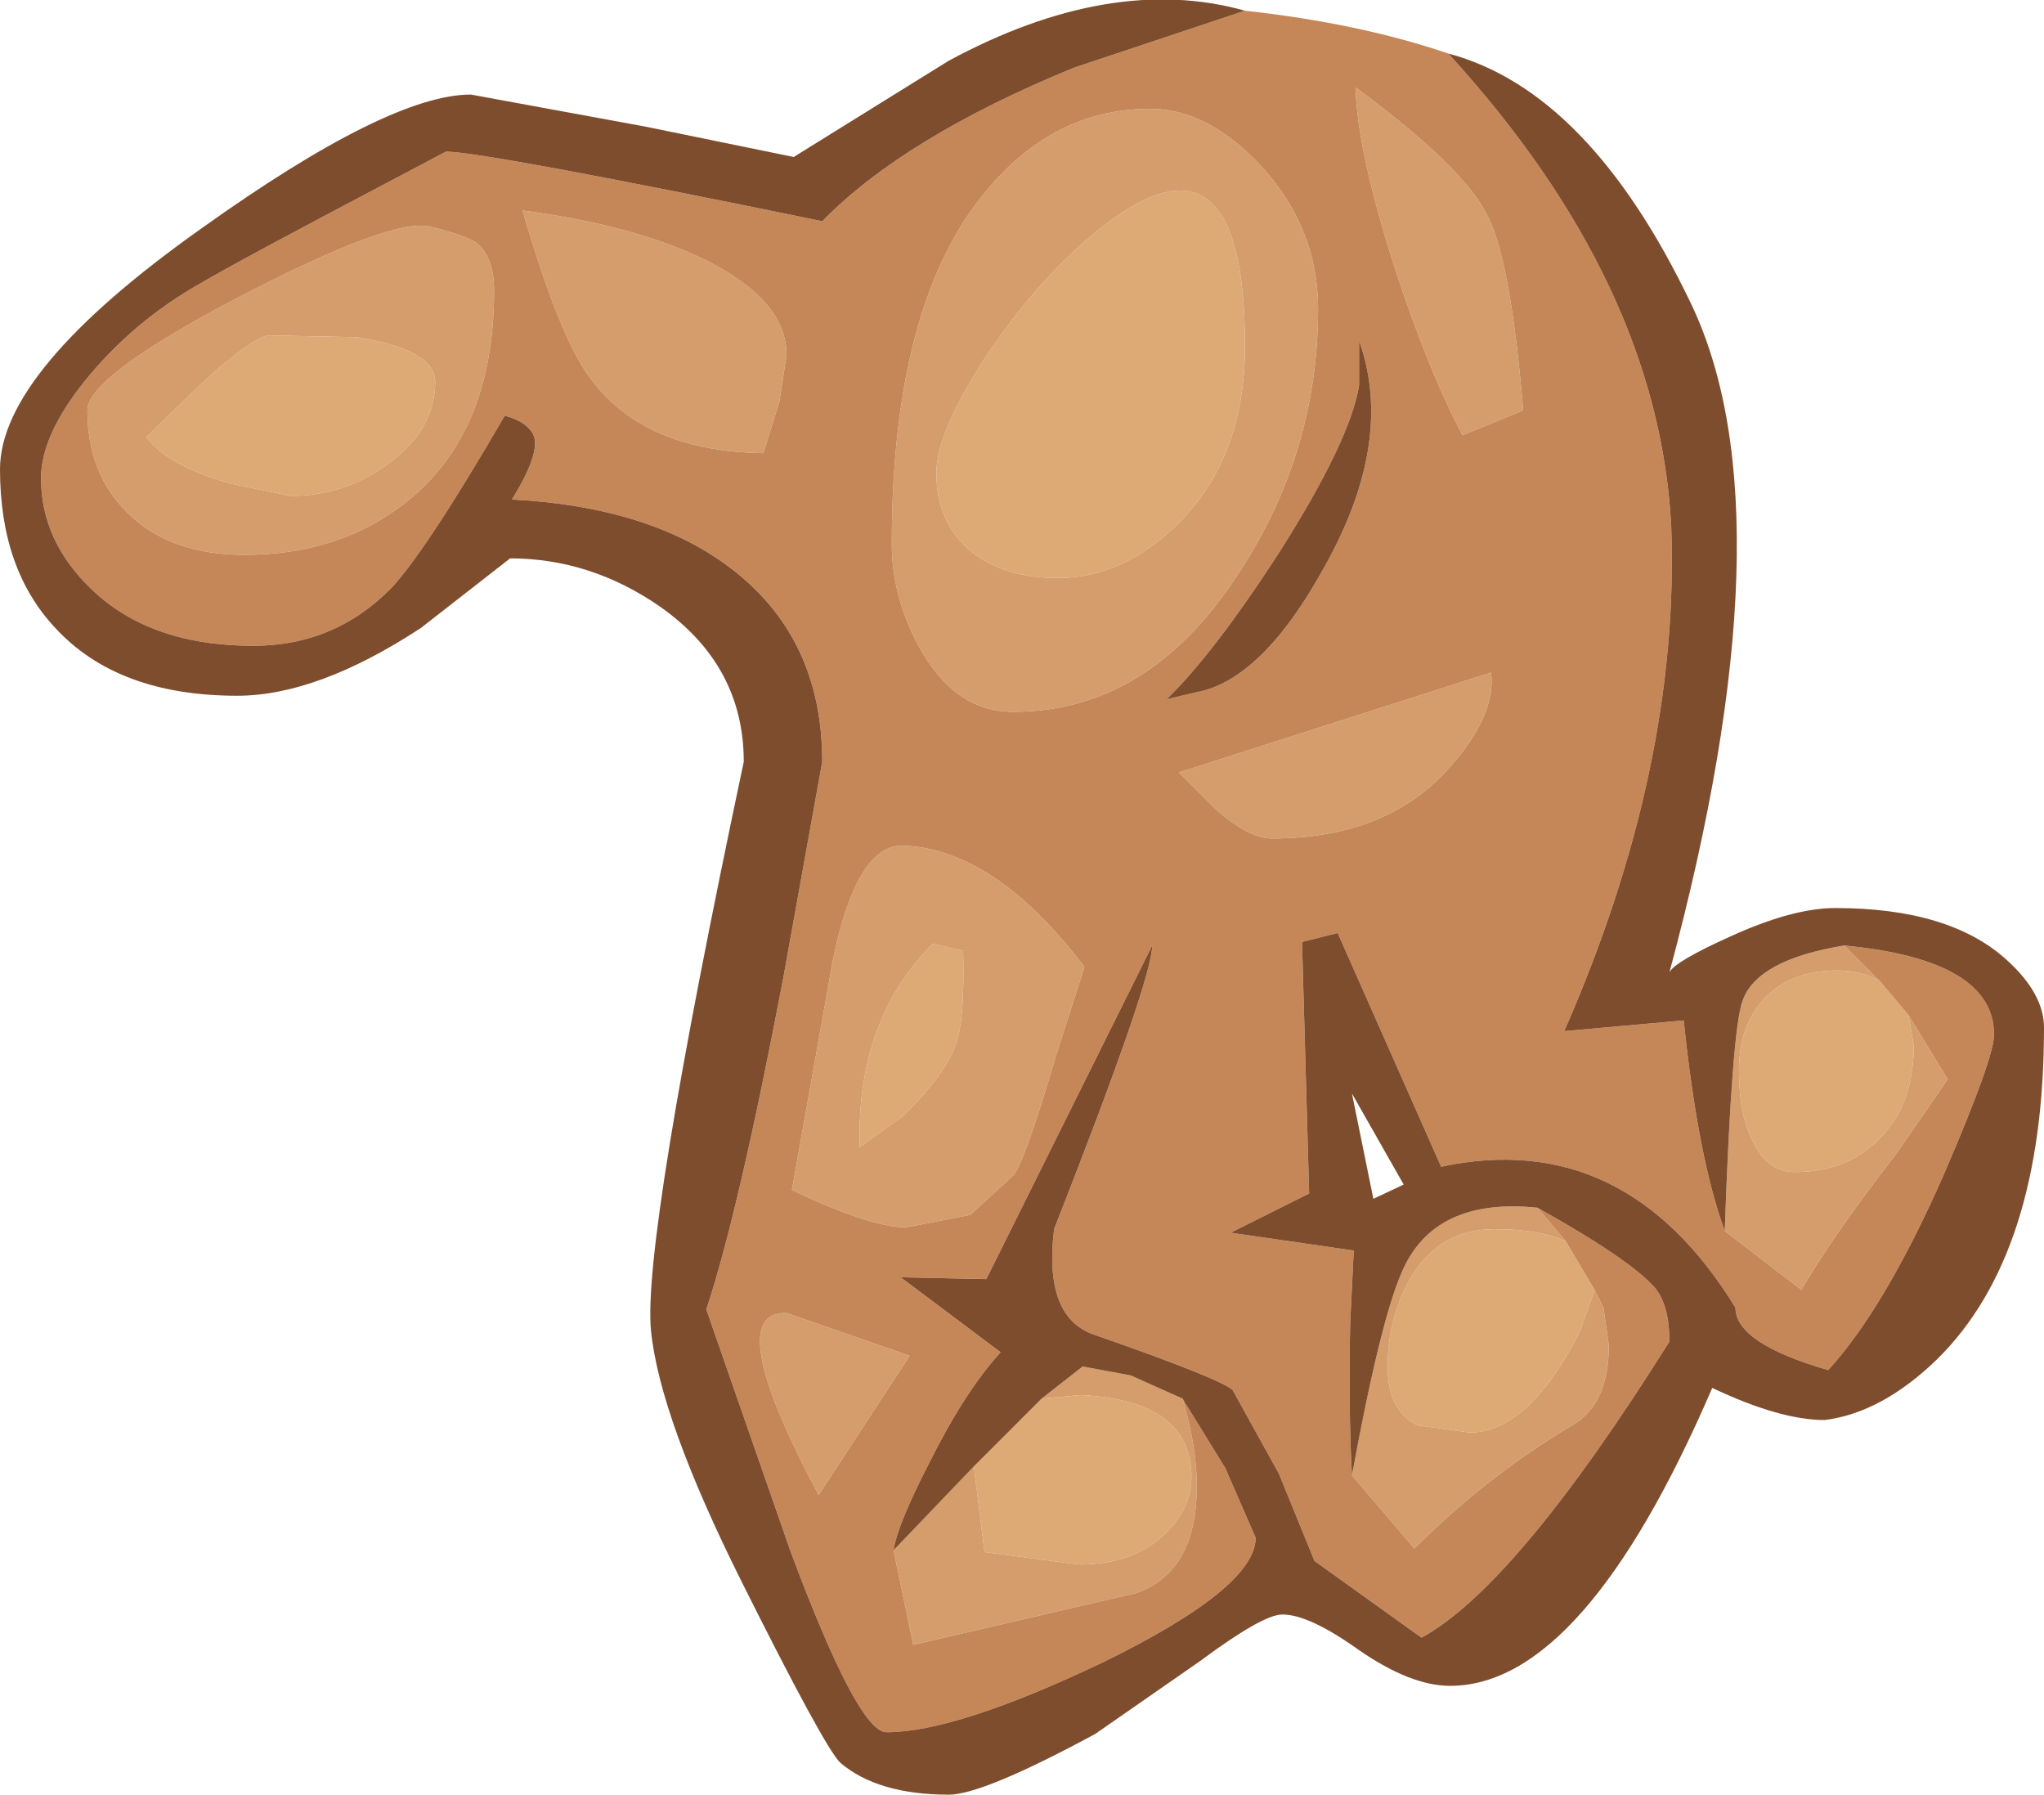 <?xml version="1.0" encoding="UTF-8" standalone="no"?>
<svg xmlns:ffdec="https://www.free-decompiler.com/flash" xmlns:xlink="http://www.w3.org/1999/xlink" ffdec:objectType="shape" height="50.3px" width="57.3px" xmlns="http://www.w3.org/2000/svg">
  <g transform="matrix(1.0, 0.0, 0.0, 1.0, 33.5, 3.45)">
    <path d="M10.4 31.35 L11.2 32.7 10.8 33.85 Q9.35 36.7 7.7 36.7 L6.25 36.5 Q5.4 36.1 5.4 34.85 5.4 33.55 6.0 32.45 6.8 31.0 8.4 31.0 9.7 31.0 10.4 31.35 M19.2 24.05 L20.0 25.0 20.15 25.85 Q20.15 27.5 19.2 28.45 18.3 29.4 16.8 29.4 16.1 29.4 15.7 28.65 15.25 27.9 15.25 26.55 15.25 25.3 15.95 24.55 16.7 23.75 18.0 23.75 18.7 23.75 19.2 24.05 M-7.25 9.8 Q-7.25 8.7 -5.9 6.6 -4.5 4.5 -2.9 3.15 1.4 -0.45 1.4 6.25 1.4 9.35 -0.45 11.2 -2.0 12.75 -3.85 12.75 -5.25 12.75 -6.15 12.1 -7.25 11.3 -7.25 9.8 M-6.5 23.2 Q-6.45 25.1 -6.7 25.8 -6.95 26.6 -8.15 27.8 L-9.4 28.7 Q-9.5 25.15 -7.35 23.0 L-6.5 23.2 M-27.05 10.1 Q-28.8 9.6 -29.4 8.8 L-27.85 7.3 Q-26.55 6.1 -26.0 5.95 L-23.5 6.0 Q-21.3 6.35 -21.3 7.25 -21.3 8.55 -22.55 9.5 -23.8 10.45 -25.35 10.45 L-27.05 10.1 M-4.3 35.75 L-3.2 35.65 Q-0.1 35.8 -0.1 37.95 -0.1 38.8 -0.8 39.5 -1.7 40.4 -3.25 40.4 L-5.9 40.05 -6.2 37.65 -4.3 35.75" fill="#dda975" fill-rule="evenodd" stroke="none"/>
    <path d="M-0.35 35.75 Q0.05 37.1 0.05 38.2 0.05 40.6 -1.65 41.2 L-7.9 42.65 -8.45 40.0 -6.2 37.65 -5.9 40.05 -3.25 40.4 Q-1.7 40.4 -0.8 39.5 -0.1 38.8 -0.1 37.95 -0.1 35.8 -3.2 35.65 L-4.3 35.75 -3.15 34.85 -1.8 35.1 -0.35 35.75 M9.6 30.4 L10.4 31.35 Q9.7 31.0 8.4 31.0 6.8 31.0 6.0 32.45 5.4 33.55 5.4 34.85 5.4 36.1 6.25 36.5 L7.7 36.7 Q9.35 36.7 10.8 33.85 L11.2 32.7 11.45 33.2 11.6 34.25 Q11.6 35.85 10.65 36.45 8.2 37.9 6.15 39.95 L4.4 37.9 Q5.2 33.55 5.8 32.2 6.7 30.1 9.6 30.4 M18.2 23.05 L19.2 24.05 Q18.7 23.75 18.0 23.75 16.7 23.75 15.95 24.55 15.25 25.3 15.25 26.55 15.25 27.9 15.7 28.65 16.1 29.4 16.8 29.4 18.3 29.4 19.2 28.45 20.15 27.5 20.15 25.85 L20.0 25.0 21.1 26.8 19.65 28.9 Q17.9 31.15 17.0 32.7 L14.85 31.05 Q15.05 25.4 15.35 24.6 15.75 23.45 18.2 23.05 M7.5 8.75 Q6.5 6.85 5.55 3.9 4.55 0.75 4.5 -1.0 7.55 1.25 8.2 2.6 8.85 3.85 9.2 8.05 L7.5 8.75 M3.45 5.2 Q3.45 9.25 1.2 12.65 -1.3 16.5 -5.1 16.5 -6.75 16.5 -7.75 14.65 -8.5 13.25 -8.5 11.8 -8.5 5.05 -5.85 1.9 -3.95 -0.4 -1.25 -0.4 0.35 -0.4 1.85 1.2 3.45 2.95 3.45 5.2 M7.1 18.1 Q5.35 20.05 2.15 20.05 1.5 20.05 0.55 19.2 L-0.45 18.2 8.3 15.4 Q8.45 16.6 7.1 18.1 M-7.25 9.8 Q-7.25 11.3 -6.15 12.1 -5.25 12.75 -3.85 12.75 -2.0 12.75 -0.45 11.2 1.4 9.35 1.4 6.25 1.4 -0.45 -2.9 3.15 -4.5 4.5 -5.9 6.6 -7.25 8.7 -7.25 9.8 M-19.65 4.7 Q-19.65 8.7 -22.15 10.65 -24.0 12.1 -26.65 12.1 -28.75 12.1 -29.95 10.9 -31.05 9.8 -31.05 8.05 -31.05 7.1 -26.75 4.85 -22.5 2.65 -21.45 2.9 -20.45 3.15 -20.15 3.35 -19.65 3.75 -19.65 4.7 M-11.65 7.8 L-12.1 9.25 Q-15.45 9.2 -16.95 7.15 -17.8 6.05 -18.85 2.45 -15.8 2.85 -13.8 3.8 -11.45 4.95 -11.45 6.5 L-11.65 7.8 M-3.1 23.65 L-3.9 26.15 Q-4.8 29.2 -5.1 29.5 L-6.3 30.6 -8.1 30.95 Q-9.1 30.95 -11.3 29.9 L-10.15 23.45 Q-9.5 20.3 -8.25 20.25 -5.65 20.3 -3.1 23.65 M-27.05 10.1 L-25.35 10.45 Q-23.8 10.45 -22.55 9.5 -21.3 8.55 -21.3 7.25 -21.3 6.35 -23.5 6.0 L-26.0 5.95 Q-26.55 6.1 -27.85 7.3 L-29.4 8.8 Q-28.8 9.6 -27.05 10.1 M-6.5 23.2 L-7.35 23.0 Q-9.5 25.15 -9.4 28.7 L-8.15 27.8 Q-6.95 26.6 -6.7 25.8 -6.45 25.1 -6.5 23.2 M-10.55 38.45 Q-13.3 33.3 -11.45 33.35 L-8.0 34.55 -10.55 38.45" fill="#d59d6b" fill-rule="evenodd" stroke="none"/>
    <path d="M1.4 -3.15 Q4.6 -2.8 7.1 -1.95 13.0 4.5 13.35 11.3 13.6 18.05 10.35 25.45 L13.7 25.15 Q14.1 29.0 14.85 31.05 L17.0 32.7 Q17.9 31.15 19.65 28.9 L21.1 26.8 20.0 25.0 19.2 24.05 18.2 23.05 Q22.4 23.45 22.4 25.55 22.4 26.2 21.0 29.45 19.35 33.2 17.75 34.95 15.15 34.2 15.15 33.2 12.05 28.15 6.9 29.25 L4.0 22.7 3.0 22.95 3.2 30.0 1.0 31.1 4.45 31.6 4.35 33.65 Q4.3 36.1 4.4 37.9 L6.15 39.95 Q8.2 37.9 10.65 36.45 11.6 35.85 11.6 34.25 L11.45 33.2 11.2 32.7 10.4 31.35 9.6 30.4 Q12.2 31.85 12.9 32.65 13.3 33.15 13.3 34.15 9.0 41.0 6.35 42.45 L3.35 40.3 2.35 37.85 1.05 35.5 Q0.6 35.15 -2.85 33.95 -4.25 33.45 -3.95 31.0 -1.2 24.0 -1.2 23.05 L-5.85 32.4 -8.25 32.35 -5.45 34.45 Q-6.45 35.55 -7.45 37.55 -8.35 39.3 -8.45 40.0 L-7.9 42.65 -1.65 41.2 Q0.05 40.6 0.05 38.2 0.05 37.1 -0.35 35.75 L0.85 37.7 1.7 39.65 Q1.7 41.05 -2.6 43.15 -6.7 45.1 -8.65 45.1 -9.45 45.1 -11.35 40.0 L-13.7 33.25 Q-12.8 30.55 -11.55 24.0 L-10.45 17.9 Q-10.45 14.4 -13.05 12.45 -15.3 10.75 -19.15 10.55 -18.25 9.1 -18.6 8.65 -18.8 8.35 -19.35 8.2 -21.5 11.9 -22.5 13.0 -24.1 14.65 -26.4 14.65 -29.3 14.65 -30.95 13.05 -32.35 11.7 -32.35 9.95 -32.35 8.75 -31.1 7.2 -30.0 5.85 -28.55 4.9 -27.9 4.45 -24.5 2.65 L-21.0 0.8 Q-19.95 0.8 -10.45 2.75 -8.15 0.4 -3.4 -1.55 L1.4 -3.15 M7.5 8.75 L9.2 8.05 Q8.85 3.85 8.2 2.6 7.55 1.25 4.5 -1.0 4.55 0.75 5.55 3.9 6.5 6.85 7.5 8.75 M4.6 7.35 Q4.35 8.9 2.35 12.05 0.5 14.9 -0.8 16.15 L0.05 15.95 Q1.9 15.6 3.65 12.4 5.6 8.9 4.6 6.1 L4.6 7.35 M7.1 18.1 Q8.45 16.6 8.3 15.4 L-0.45 18.2 0.55 19.2 Q1.5 20.05 2.15 20.05 5.35 20.05 7.1 18.1 M3.45 5.2 Q3.45 2.95 1.85 1.2 0.35 -0.4 -1.25 -0.4 -3.95 -0.4 -5.85 1.9 -8.5 5.05 -8.5 11.8 -8.5 13.25 -7.75 14.65 -6.75 16.5 -5.1 16.5 -1.3 16.5 1.2 12.65 3.45 9.25 3.45 5.2 M-3.1 23.65 Q-5.65 20.3 -8.25 20.25 -9.5 20.3 -10.15 23.45 L-11.3 29.9 Q-9.1 30.95 -8.1 30.95 L-6.3 30.6 -5.1 29.5 Q-4.8 29.2 -3.9 26.15 L-3.1 23.65 M-11.65 7.8 L-11.45 6.5 Q-11.45 4.95 -13.8 3.8 -15.8 2.85 -18.85 2.45 -17.8 6.05 -16.95 7.15 -15.45 9.2 -12.1 9.25 L-11.65 7.8 M-19.65 4.7 Q-19.65 3.75 -20.15 3.35 -20.45 3.15 -21.45 2.9 -22.5 2.65 -26.75 4.85 -31.05 7.1 -31.05 8.05 -31.05 9.8 -29.95 10.9 -28.75 12.1 -26.65 12.1 -24.0 12.1 -22.15 10.65 -19.65 8.7 -19.65 4.7 M-10.55 38.45 L-8.0 34.55 -11.45 33.35 Q-13.3 33.3 -10.55 38.45" fill="#c68758" fill-rule="evenodd" stroke="none"/>
    <path d="M7.1 -1.95 Q11.05 -0.9 13.9 5.05 16.75 11.0 13.3 23.8 13.45 23.5 15.0 22.8 16.75 22.0 17.95 22.0 21.15 22.0 22.75 23.45 23.8 24.4 23.8 25.35 23.8 31.7 20.8 34.65 19.25 36.15 17.65 36.35 16.4 36.35 14.5 35.45 10.9 43.8 7.15 43.8 6.05 43.8 4.6 42.8 3.2 41.8 2.45 41.8 1.9 41.8 0.15 43.1 L-2.8 45.15 Q-5.95 46.85 -6.9 46.85 -8.9 46.85 -9.95 45.95 -10.4 45.5 -12.7 40.9 -15.0 36.3 -15.25 33.85 -15.5 31.35 -12.65 17.9 -12.65 15.2 -15.0 13.55 -16.95 12.2 -19.2 12.2 L-21.7 14.15 Q-24.6 16.05 -26.85 16.05 -30.2 16.05 -31.95 14.15 -33.5 12.5 -33.5 9.7 -33.5 6.95 -27.85 2.95 -22.6 -0.8 -20.3 -0.8 L-15.4 0.1 -11.25 0.95 -6.9 -1.75 Q-2.35 -4.2 1.4 -3.15 L-3.4 -1.55 Q-8.15 0.4 -10.45 2.75 -19.95 0.8 -21.0 0.8 L-24.5 2.65 Q-27.9 4.45 -28.55 4.9 -30.0 5.85 -31.1 7.2 -32.35 8.75 -32.35 9.95 -32.35 11.7 -30.95 13.05 -29.3 14.65 -26.4 14.65 -24.1 14.65 -22.5 13.0 -21.5 11.9 -19.35 8.2 -18.8 8.35 -18.6 8.65 -18.25 9.1 -19.15 10.55 -15.3 10.75 -13.05 12.45 -10.45 14.4 -10.45 17.9 L-11.55 24.0 Q-12.8 30.55 -13.7 33.25 L-11.35 40.0 Q-9.45 45.1 -8.65 45.1 -6.7 45.1 -2.6 43.15 1.7 41.05 1.7 39.65 L0.85 37.7 -0.35 35.75 -1.8 35.1 -3.15 34.85 -4.3 35.75 -6.2 37.65 -8.45 40.0 Q-8.35 39.3 -7.45 37.55 -6.45 35.55 -5.45 34.45 L-8.25 32.35 -5.85 32.4 -1.2 23.05 Q-1.2 24.0 -3.95 31.0 -4.25 33.45 -2.85 33.95 0.6 35.15 1.05 35.5 L2.35 37.85 3.35 40.3 6.35 42.45 Q9.0 41.0 13.3 34.15 13.3 33.15 12.9 32.65 12.2 31.85 9.6 30.4 6.7 30.1 5.8 32.2 5.2 33.55 4.4 37.9 4.3 36.1 4.35 33.65 L4.45 31.6 1.0 31.1 3.2 30.0 3.0 22.95 4.0 22.7 6.9 29.25 Q12.05 28.15 15.15 33.2 15.15 34.2 17.75 34.95 19.35 33.2 21.0 29.45 22.4 26.2 22.4 25.55 22.4 23.45 18.2 23.05 15.75 23.45 15.35 24.6 15.05 25.4 14.85 31.05 14.1 29.0 13.7 25.15 L10.35 25.45 Q13.6 18.05 13.35 11.3 13.0 4.5 7.1 -1.95 M4.6 7.35 L4.6 6.1 Q5.6 8.9 3.65 12.4 1.9 15.6 0.05 15.95 L-0.8 16.15 Q0.5 14.9 2.35 12.05 4.35 8.9 4.6 7.35 M5.0 30.15 L5.85 29.75 4.4 27.2 5.0 30.15" fill="#7e4d2d" fill-rule="evenodd" stroke="none"/>
  </g>
</svg>

